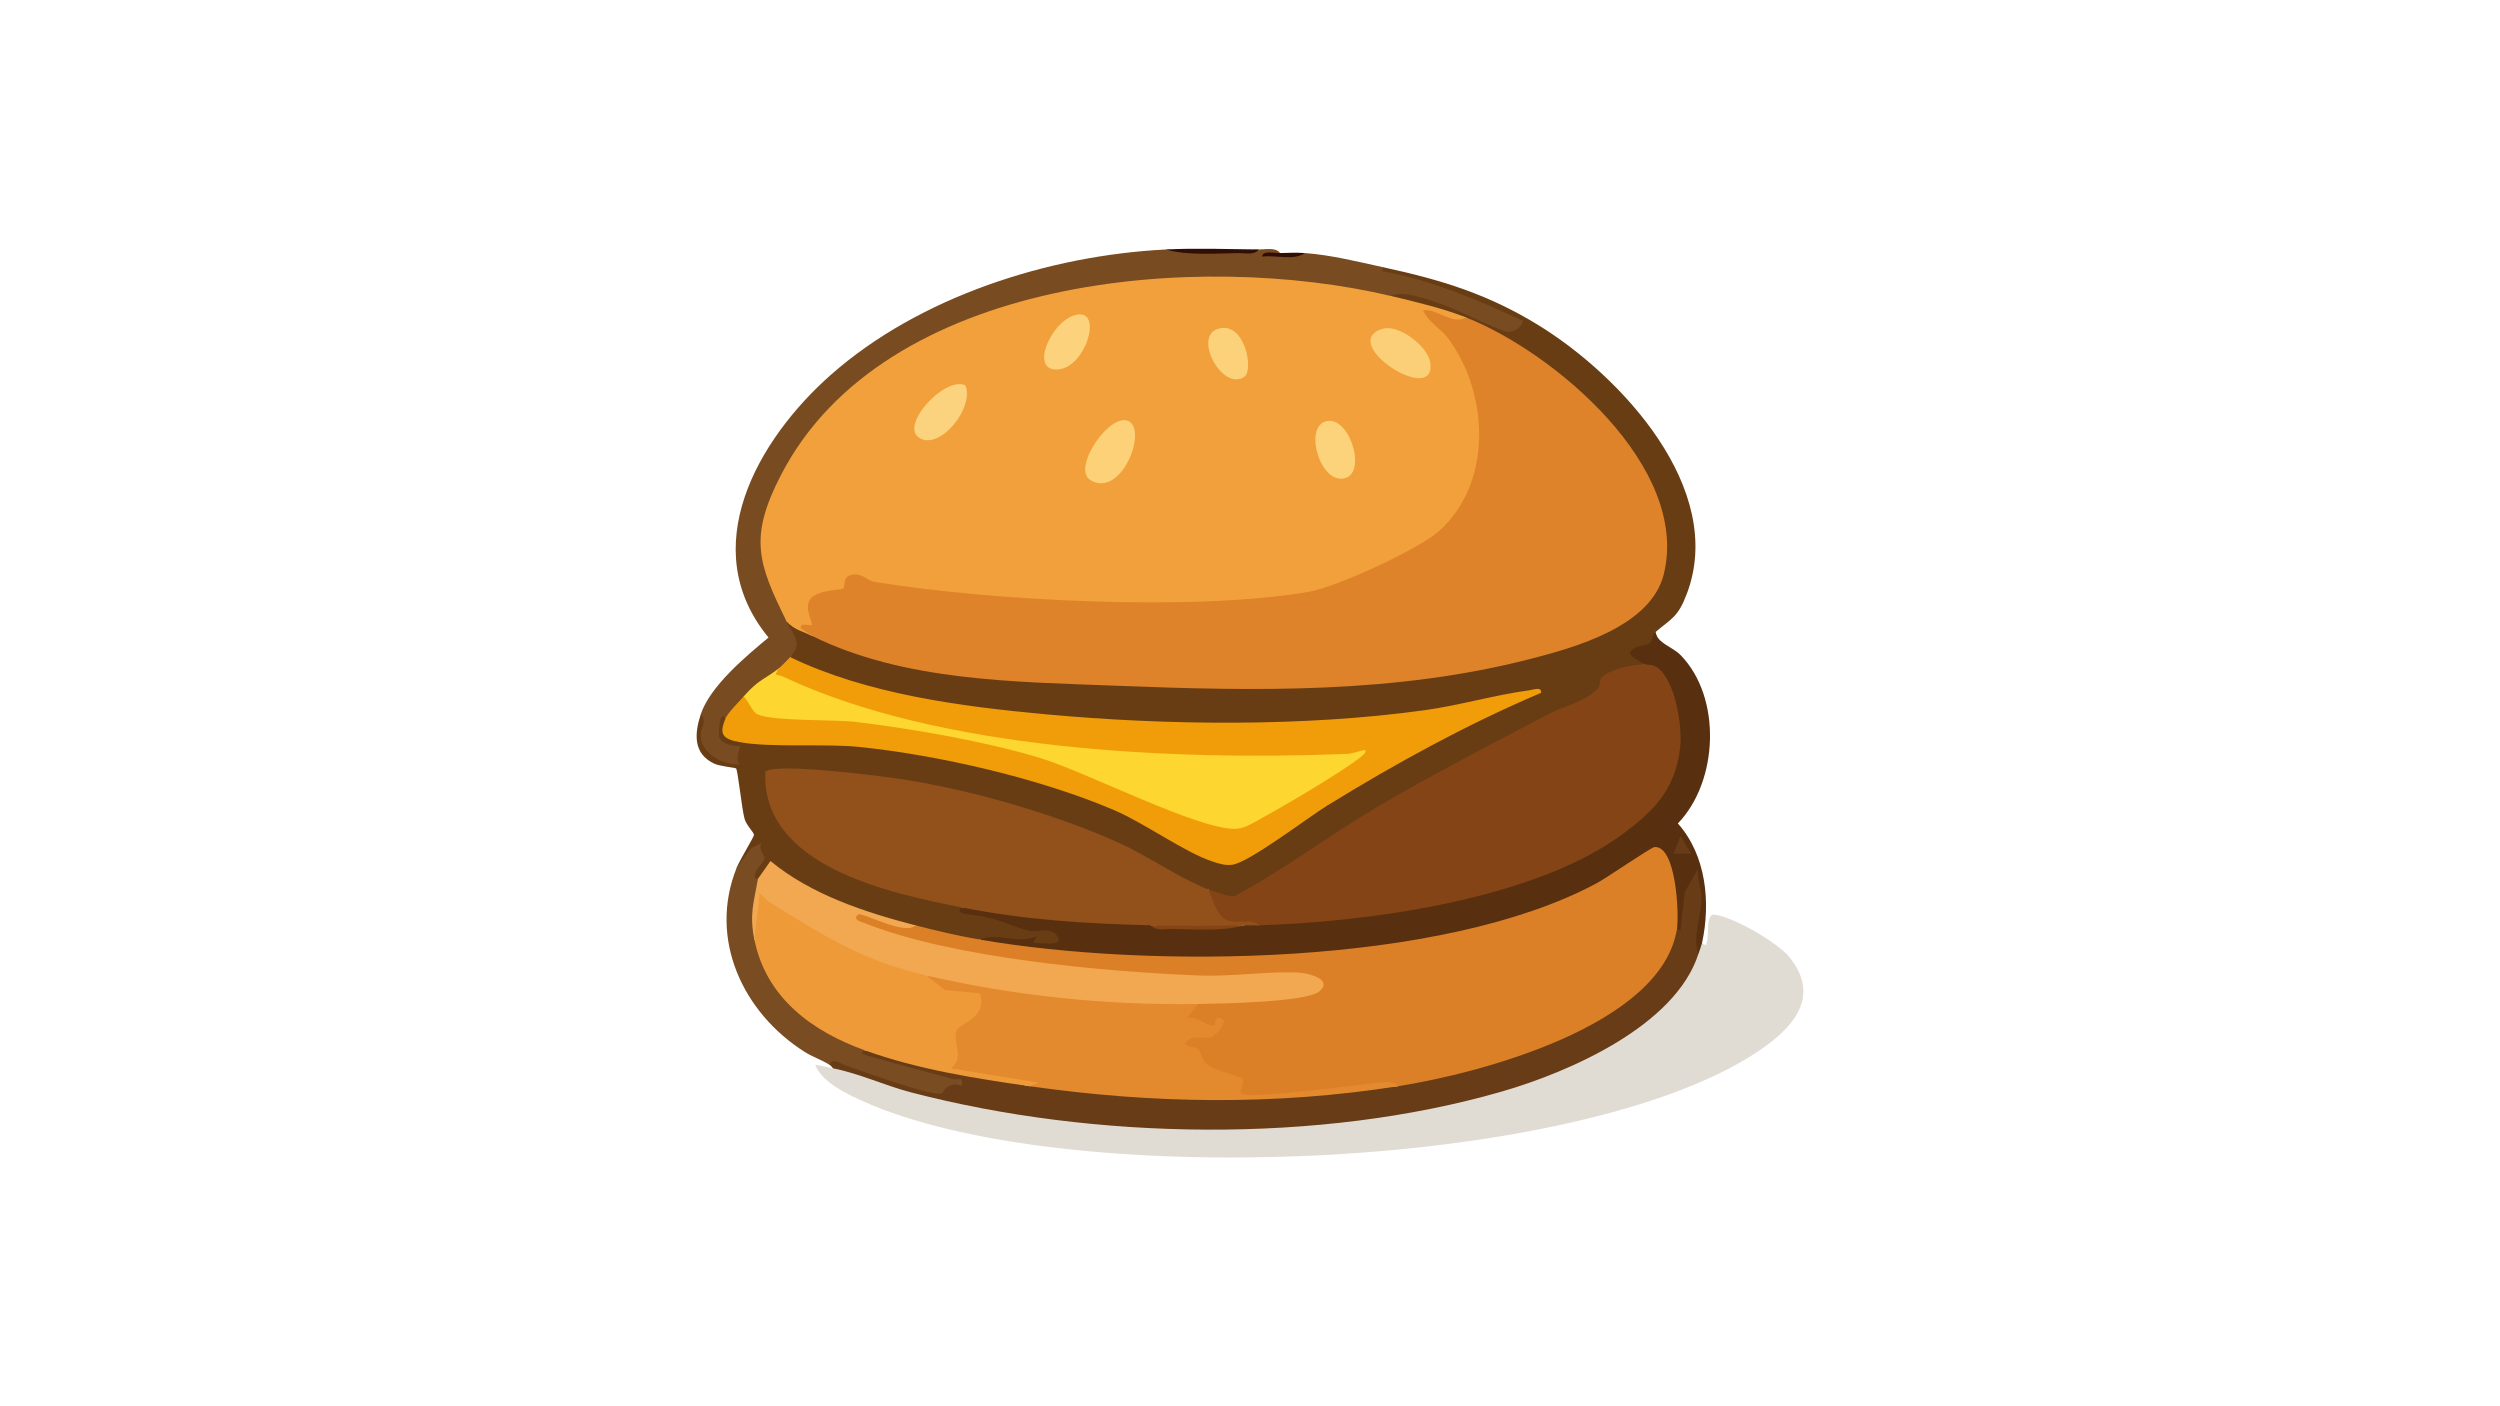 <?xml version="1.0" encoding="UTF-8"?>
<svg id="uuid-a444708b-6488-4244-9e04-5e64e143a8f8" data-name="Layer 1" xmlns="http://www.w3.org/2000/svg" viewBox="0 0 1920 1080">
  <defs>
    <style>
      .uuid-5c1b86f1-d1ff-43d7-a2d1-2761d76c909a {
        fill: #92501a;
      }

      .uuid-69f6179c-9913-44a8-a74b-3382004c0d96 {
        fill: #fdd62f;
      }

      .uuid-19e130c0-99eb-4d32-ae0c-5073982d8225 {
        fill: #fbcf78;
      }

      .uuid-ce7f51d7-5258-444e-b5b0-5ce2653b2cb0 {
        fill: #f2a850;
      }

      .uuid-3ffd7dee-96e4-42e4-8b85-c02adf1b84d2 {
        fill: #de832a;
      }

      .uuid-98b5321b-d249-4255-9a43-b772b840c4d4 {
        fill: #f2a03b;
      }

      .uuid-7c47f8eb-2261-41d1-92ef-647af7b96972 {
        fill: #693d14;
      }

      .uuid-767bbed0-0f9a-465c-a314-8a2f6c62abb5 {
        fill: #ee9a39;
      }

      .uuid-56899357-07f2-495a-b8cd-43fefb7a6d4b {
        fill: #dc8028;
      }

      .uuid-7422655a-35a5-4652-87f5-c00024497170 {
        fill: #844416;
      }

      .uuid-c3d956b6-491a-4af9-b4dc-9cb2d249dd6f {
        fill: #300e05;
      }

      .uuid-830033b1-3ebb-431f-8eac-1e4e308247f9 {
        fill: #fbd27d;
      }

      .uuid-9f62f215-650a-4a88-82a1-e2af4ce1a982 {
        fill: #fcd27c;
      }

      .uuid-319821e3-a270-4704-b15c-a7179f206f0d {
        fill: #794b20;
      }

      .uuid-846cb1f5-2c5e-419d-b296-1c99c37047d5 {
        fill: #794c21;
      }

      .uuid-ead5aab7-8b3c-4456-aa64-723ec1fbd80d {
        fill: #f09d09;
      }

      .uuid-2074e346-d639-4aca-8f94-1b2add7fd23b {
        fill: #683c16;
      }

      .uuid-da0a3ac1-644d-4c28-9da5-ff29ce8a37df {
        fill: #fcd27a;
      }

      .uuid-45bd5cc1-77af-49a6-80c1-82ed17ea5f44 {
        fill: #e3892e;
      }

      .uuid-14b38a86-c849-4255-b3ff-bcb182590014 {
        fill: #fcd178;
      }

      .uuid-15ce85c2-121d-402f-828d-049a898acd2b {
        fill: #fbd27a;
      }

      .uuid-cc6945d4-e972-4c9f-91ac-cab34ab3ec26 {
        fill: #e1dcd3;
      }

      .uuid-b70709ff-7ba0-4726-95aa-4037245119bb {
        fill: #58300f;
      }
    </style>
  </defs>
  <path class="uuid-7c47f8eb-2261-41d1-92ef-647af7b96972" d="M1062.7,205.33c44.32,9.62,79.99,20.5,118.93,44.47,63.19,38.89,144.33,125.72,113.87,206.19-6.93,18.32-11.73,18.87-24.09,29.46,3.68,11.66-.34,13.26-11.14,16.79,3.33,1.26,3.43,4.23,2.9,7.92l-2.35,5.67c-16.42-.34-26.45,5.32-30.1,16.99l-8.81,7.08c-91.76,40.29-180,95.98-265.4,150.07-10.02,7.34-22.6,3.19-28.38-6.79l-8.83,2.23c-62.39-39.1-127-58.38-198.15-76.19-14.56-3.64-122.5-18.69-127.8-12.86-1.35,1.49,1.39,14.28,2.34,17.61,14.49,50.73,94.69,67.49,139.69,76.69l3.25,6.24c16.95,6.99,49.5,12.77,73.68,14.87,16.66,18.12-6.24,15.68-19.78,14.05-12.39-3.3-26.9-4.58-40.16-4.2-15.97,5.3-37.18.57-49.43-10.98-13.41-.67-26.67-3.92-39.79-9.73-1.92,1.4-3.73,2.41-5.11,1.99-22.2-6.61-44.29-19.04-63.24-32.24-4.29,3.25-8.53,4.68-12.69,4.28-12.95,8.07-6.08-10.09-1.35-17.18-4.95,6.55-10,9.53-15.12,8.94,2.65-6.66,13.63-24.16,13.4-25.59-.37-2.24-5.7-7.07-7.2-12.2-2.1-7.16-5.16-37.37-6.55-38.75-.61-.61-12.27-1.55-16.88-3.73-16.2-7.65-15.08-23.1-10.22-37.83,7.85-2.54,9.67,3.2,5.45,17.24,2.95,16.16,30.86,17.75,7.91,8.03-10.54-7.54-2.53-38.01,5.86-22.53,1.46,12.57,12.52,17.65,33.17,15.25,114.14-2.23,234.04,24.78,331.07,85.16,16.5,7.62,25.21,10.37,40.64-1.25,59.18-40.95,123.84-80.53,192.01-111.47-127.77,28.52-266.13,26.27-396.02,10.3-28.73-3.53-132.9-20.27-148-39.02-1.37-1.71-2.45-3.65-3.44-5.67.33-7.64-1.45-14.52-5.35-20.63l2.6-6.83c5.57-4.07,12.04-.27,10.83,6.42l8.39,4.56,11.55-.61c50.72,22.9,106.51,27.63,161.35,31.12,128.7,8.19,292.85,14.47,414.02-28.67,149.86-53.34,6.43-204.22-81.83-239.28l-2.53-6.98c-17.41-3.58-34.7-6.74-51.88-9.45l-5.79-7.02c-.22-1.42-.29-2.79.13-3.98,3.1-8.8,37.29,3.63,44.34,6.42,1.89,3.21,51.67,20.52,48.52,19.06-30.93-14.31-62.56-27.66-96.19-34.29-8.24-2.73-10.27-9.13-2.29-9.17Z"/>
  <path class="uuid-cc6945d4-e972-4c9f-91ac-cab34ab3ec26" d="M1307.12,724.37l2.87,1.54c3.4-5.26-.71-24.35,6.65-23.47,14.57,1.74,48.51,21.26,57.82,32.85,27.44,34.19-4.16,60.18-32.55,77.42-143.88,87.37-527.16,101.49-679.27,32.98-12.75-5.74-31.41-14.6-36.58-27.92,4.63.59,9.13,1.83,13.73,2.72l3.93-1.94c126.72,42.87,270.64,51.64,404.82,35.86,85.73-11.52,204.51-37.77,248.78-118.47l7.05-3.33c-.84-4.64.08-7.39,2.75-8.24Z"/>
  <path class="uuid-319821e3-a270-4704-b15c-a7179f206f0d" d="M895.18,191.6c24.07,2.19,47.87,2.19,71.4,0,5.18.06,13.49-1.86,16.48,2.75,4.43,2.15,10.84,2.15,19.22,0,20.38,1.53,40.53,6.67,60.42,10.98l-1.53,2.86c38.18,6.84,73.82,22.17,108.63,38.36-1.96,5.25-6.44,8.56-12.1,8.25-5.31-.29-39.93-17.77-50.48-21.22-10.44-3.41-29.07-11-39.03-6.28l-9.49,3.47c-150.83-34.65-413.16-6.5-466.35,166.41-7.87,25.58,2.64,49.39,14.06,72.29l-2.33,7.74c5.9,11.98,12.55,17.02,2.75,27.46,5.35,6.11-1.73,12.64-8.24,8.24-2.27,8.7-16.92,23.93-27.46,21.97,4.23,7.1-6.16,18.63-13.73,16.48-5.53-6.89-5.49,13.57-5.15,14.62,2.38,7.37,15.55,6.69,16.17,7.37.49.53-4.74,9.22-.04,13.69-11.98,1.01-29.13-7.85-30.21-20.82-.51-6.13,5.36-13.44,0-17.61,7.17-21.7,34.79-44.62,52.05-59-56.41-68.49-8.35-152.22,48.11-201.96,67.91-59.83,167.26-91.5,256.84-96.04Z"/>
  <path class="uuid-b70709ff-7ba0-4726-95aa-4037245119bb" d="M1271.42,485.45c1.51,8.67,12.87,11.1,19.34,17.73,31.72,32.57,29,97-2.17,129.23,21.84,24.5,25.3,60.84,18.54,91.96-.28,1.29-2.02,6-2.75,8.24-6.83-.23-9.08-5.94-6.75-17.15l3.62-23.38c-.48-12.94-2.37-5.35-5.67,22.79-2.91,5-6.11,4.06-7.68-1.49l-5.23-2.59c2.31-6.93-3.25-56.77-11.42-54.9-96.25,70.64-228.77,83.7-347.25,84.32-26.96.14-152.24-2.7-167.36-14.15-1.61-1.22-2.97-2.78-4.25-4.43,13.63-6.18,28.72,4.06,43.96-2.72l-2.79,5.45c2.65-.9,22.72,3.13,19.22-4.06-4.7-9.66-16.5-3.94-22.05-5.34-16.82-4.25-22.27-9.77-45.26-12.5-2.15-.26-12.76-1.15-6.81-5.54l14.88-2.83c41.16,5.75,82.38,9.99,123.67,12.72l6.99,3.84c22.97,3.42,47.91,2.14,71.4,0,3.03-1.99,6.69-1.99,10.98,0l8.13-5.78c97.5-5.86,362.21-32.17,299.57-182.57-4.66-4-8.36-8.04-11.11-12.13-2.66-1.48-12.58-6.26-10.96-9.57,3.15-5.17,11.14-4.23,14.65-6.72,2.25-1.6,1.8-6.07,4.55-8.42Z"/>
  <path class="uuid-2074e346-d639-4aca-8f94-1b2add7fd23b" d="M1304.37,732.61c-17.88,55.45-99.63,90.89-151.05,105.72-140.24,40.46-313.1,37.31-453.71.6-19.88-5.19-39.98-14.6-59.82-18.44-.84-.94-1.67-2.08-2.75-2.75-5.5-6.1.51-9.21,7.4-7.62.26,2.51,86.02,30.01,77.66,22.39-19.83-6.04-39.7-11.78-59.62-17.23-6.5-4.54-5.68-10.73,2.02-8.52l12.76-1.46c38.13,11.46,74.86,21.06,113.57,28.92,6.16-1.76,12.54-3.47,18.99-3,66.4,6.47,133.35,12.93,199.47,8.36,21.49-3.21,42.96-5,64.4-5.36l3.53-6.14c64.15-13.11,159.21-34.8,196.97-93.01,3.05-9.91,7.62-17.14,13.7-21.69l2.7,1.37,3.33-29.66,10.41-18.38c-1.68,7.94,2.55,15.77,2.5,23.04-.08,12.07-7.33,30.66-2.48,42.86Z"/>
  <path class="uuid-846cb1f5-2c5e-419d-b296-1c99c37047d5" d="M565.64,666.7l10.97-15.12,8.25-4.08c-3.1,4.89,2.71,8.67,2.24,11.82s-6.04,7.18-7.33,12.04c-1.15,4.35,2.38,3.36,2.34,3.57l4.68,4.96c-6.75,11.23-9.22,25.13-7.42,41.72l6.74,4.73c9.54,36.68,40.61,60.21,74.75,73.18l3.64,7.23c-6.88,2.56,3.03,4.25,4.8,4.78,20.79,6.29,41.73,11.31,62.61,17.17,4.36,1.22,8.13-2.99,6.74,5.49-10.44-4.73-14.65,5.41-15.55,5.59-9.37,1.84-61.3-17.19-74.07-21.69-3.51-1.24-9.33-6.18-11.99-.36-5.98-3.72-12.95-6-19.01-9.83-47.44-29.99-74.13-86.62-52.39-141.21Z"/>
  <path class="uuid-c3d956b6-491a-4af9-b4dc-9cb2d249dd6f" d="M966.59,191.6c-2.85,4.55-10.42,2.75-15.06,2.79-17.97.19-39.39,2.07-56.34-2.79,22.96-1.16,48.23-.28,71.4,0Z"/>
  <path class="uuid-c3d956b6-491a-4af9-b4dc-9cb2d249dd6f" d="M983.06,194.35c6.16-.18,13.15-.46,19.22,0-8.94,6.09-22.74,1.34-32.94,2.72-.15-4.97,10.22-2.62,13.72-2.72Z"/>
  <path class="uuid-98b5321b-d249-4255-9a43-b772b840c4d4" d="M1068.2,227.3c18.5,4.39,40.13,9.53,57.67,16.48,1.7,10.03-9.24,7.64-16.63,4.79,40.1,45.24,44.9,112.83,3.85,159.33-14.54,16.48-82.06,47.99-103.84,51.39-109.89,17.15-231.12,8.55-340.85-7.56-10.39-7.81-16.18-6.51-17.37,3.89-15.27,1.65-23.58,5.8-24.93,12.44,3.16,10.09,4.51,18.8-8.35,14.2-.6-.21,10.61-.47,5.55,5.93-6.49-3.24-13.39-4.35-19.22-10.98-21.95-44.62-29.24-64.25-4.17-112.64,79.05-152.6,320.28-172.35,468.28-137.26Z"/>
  <path class="uuid-3ffd7dee-96e4-42e4-8b85-c02adf1b84d2" d="M1125.87,243.78c67.88,26.87,172.21,114.98,151.91,197.22-9.87,39.99-67.69,56.11-102.45,65.06-104.15,26.81-210.84,24.78-317.24,20.6-77.7-3.05-164.16-3.26-234.77-38.48l-8.22-5.53c-.89-5.38,6.77-1.47,8.25-2.73,1.2-1.02-5.7-12.42-1.47-19.24,4.89-7.86,24.35-7.43,25.74-8.65,1.9-1.67-1.31-9.6,7.35-10.75,7.86-1.04,11.03,4.67,16.54,5.57,89.58,14.62,246.1,22.92,334.1,7.56,20.97-3.66,83.54-32.41,99.26-46.29,42-37.11,38.68-106.53,6.87-148.84-4.77-6.34-15.31-12.33-18.81-20.98,10.85-1.5,22.82,11.69,32.95,5.46Z"/>
  <path class="uuid-56899357-07f2-495a-b8cd-43fefb7a6d4b" d="M1287.89,713.38c-11.66,74.52-152.38,111.13-214.21,120.83-41.04,3.84-82.33,6.51-123.88,8.03-3.31-2.7-2.5-6.81-.99-10.44-16.63-2.32-27.35-9.62-32.16-21.9-19.64-4.71-9.1-21.34,7.63-18.47-14.46-5.21-25.08-14.94-4.38-20.38l4.19-5.57c14.63,1.67,129.64-6.63,63.81-13.23-47,12.4-324.26-17.41-333.86-42.97-1.88-5.01-2.45-8.21,3.02-10.1,15.23,6.25,30.53,10.06,45.89,11.44,16.22,4.22,32.9,8.13,49.43,10.98,131.08,22.62,355.51,20.57,474.2-43.47,7.37-3.98,41.36-27.31,43.94-27.56,16.88-1.59,19.11,51.68,17.37,62.78Z"/>
  <path class="uuid-7422655a-35a5-4652-87f5-c00024497170" d="M1263.18,510.16c1.4.78,5.6-.48,9.71,2.54,13.95,10.25,19.34,45.37,17.44,61.7-3.75,32.25-20.57,49.03-45.46,67.11-68.3,49.62-194.76,66.65-278.27,69.12l-7.06-1.45c-19,3.15-40.26-5.23-31.38-26.02,3.98,1.56,16.9,5.9,20.03,5.08,38.29-20.41,72.64-46.79,109.94-68.71,42.84-25.17,87.81-48.27,131.8-71.42,11.32-5.96,29.35-9.6,37.69-20.07,2.05-2.57-.41-5.92,4.14-9.26,7.63-5.61,21.97-8.13,31.44-8.63Z"/>
  <path class="uuid-5c1b86f1-d1ff-43d7-a2d1-2761d76c909a" d="M928.14,683.17c2.97,7.01,6.31,19.97,13.77,23.3,8.21,3.66,18.06-1.86,24.67,4.16-3.66.11-7.33-.08-10.98,0-23.69,2.46-47.83,2.95-71.4,0-49.85-1.19-96.53-4.06-145.55-13.73-55.96-11.05-153.95-31.68-150.88-104.21,7.08-7.33,92.3,3.69,107.52,6.14,52.64,8.5,114.7,26.33,163.31,48.15,23.19,10.41,46.55,27.16,69.54,36.19Z"/>
  <path class="uuid-ead5aab7-8b3c-4456-aa64-723ec1fbd80d" d="M606.83,504.67c58.88,28.43,131.26,37.93,196.38,43.92,93.02,8.56,198.23,9.65,290.69-3.12,26.96-3.72,54.41-11.83,80.79-15.35,2.98-.4,9.47-3.04,8.84,1.98-57.31,24.38-111.59,54.16-164.52,86.77-14.61,9-60.52,44.16-72.98,45.31-5.63.52-9.29-.77-14.37-2.38-20.96-6.67-52.63-29.58-75.8-39.52-56.42-24.2-134.65-42.33-195.81-48.6-27.92-2.86-67.17.81-92.34-3.77-12.75-2.32-15.81-6.18-10.28-18.55,2.04-4.56,10.13-12.37,13.73-16.48,4.42-3.21,8.53-.45,12.32,8.3,27.56,3.69,55.58,6.04,84.04,7.03-12.23-3.06-74.67-25.12-74.83-29.46l5.92-7.84c1.03-.82,6.76-6.66,8.24-8.24Z"/>
  <path class="uuid-ce7f51d7-5258-444e-b5b0-5ce2653b2cb0" d="M702.95,710.64c-7.28,8.41-41.06-10.56-43.92-8.23-5.04,4.11,3.42,5.91,5.47,6.73,67.08,26.65,183.48,37.2,256.66,40.06,24.61.96,53.66-3.45,76.32-2.21,8.09.44,26.57,5.41,15.74,14.4-10.15,8.43-76.7,9.37-93.32,9.66-2.82,1.46-5.68,2.8-8.66,3.77-2.94.95-5.83,1.82-8.72,1.85-63.77.7-132.02-5.89-191.34-27.58l-9.41,3.33c-41.58-10.15-78.16-32.45-113.94-54.99.63,12.44-2.19,20.51-8.47,24.2-3.92-19.37-.49-28.23,2.75-46.69l9.61-13.69c31.18,25.82,72.38,39.27,111.22,49.39Z"/>
  <path class="uuid-69f6179c-9913-44a8-a74b-3382004c0d96" d="M598.59,512.91c-5.02,7.47-2.43,4.24,2.8,6.72,120.04,56.78,300.71,64.63,432.66,59.37,5.06-.2,8.79-1.94,13.52-2.96,3.56.63-1.6,4.62-2.72,5.51-13.91,11.1-57.58,36.82-74.68,46.16-6.23,3.41-14.18,8.7-21.34,8.85-29.33.59-115.06-44.03-151.3-54.83-41.95-12.5-96.61-22.02-140.25-27.27-16.87-2.03-63.81-.31-75.73-5.96-3.7-1.75-6.97-10.37-10.42-13.62,11.86-13.54,16.39-13.15,27.46-21.97Z"/>
  <path class="uuid-7422655a-35a5-4652-87f5-c00024497170" d="M955.6,710.64c-16.95,4.86-38.37,2.98-56.34,2.79-4.64-.05-12.21,1.75-15.06-2.79,23.62.56,47.79.54,71.4,0Z"/>
  <polygon class="uuid-2074e346-d639-4aca-8f94-1b2add7fd23b" points="1298.88 655.68 1285.15 655.68 1290.67 642 1298.88 655.68"/>
  <path class="uuid-45bd5cc1-77af-49a6-80c1-82ed17ea5f44" d="M919.9,771.05l-8.23,10.96c7.71-2.33,14.55,6.33,20.52,5.68,2.51-.28-.93-7.12,5.53-5.66,5.8,1.31-1.96,12.31-7.61,14.44-4.77,1.8-11.46-1.64-16.88,1.99-8.2,5.49,4.38,5.3,6.55,6.92,3.08,2.3,2.56,8.03,7.26,12.09,5.93,5.12,25.36,8.5,27.42,11.12,1.62,2.06-3.01,9.75-1.6,11.11,5.35,5.13,91.42-6.89,105.77-8.23,4.44-.42,12.29-1.63,15.05,2.76-95.25,14.95-188.19,13.42-282.86,0-20.22-5.24-41.22-9.35-63-12.33,1.78-9.9,2.21-20.18,1.26-30.84l3.8-6.01c23.1-13.01,19.89-19.7-9.62-20.06-4.87-1.93-15.96-10.24-12.09-15.9,67.43,15.75,139.51,23.18,208.71,21.97Z"/>
  <path class="uuid-767bbed0-0f9a-465c-a314-8a2f6c62abb5" d="M711.19,749.08l14.76,11.31,26.44,2.43c6.7,18.47-15.22,23.19-17.47,28.13-4.21,9.24,6.48,20.36-4.51,29.51l67.25,11.02-6.84,2.74c-42.28-5.99-86.04-12.98-126.33-27.46-40.63-14.6-76.03-40.2-85.13-85.13l4.11-35.69c2.73,2.79,5.31,5.72,8.7,7.78,42.15,25.75,69.7,43.85,119.02,55.37Z"/>
  <path class="uuid-14b38a86-c849-4255-b3ff-bcb182590014" d="M867.37,323.78c13.55,8.43-6.76,58.92-29.89,44.97-15.07-9.09,15.92-53.67,29.89-44.97Z"/>
  <path class="uuid-19e130c0-99eb-4d32-ae0c-5073982d8225" d="M1061.95,252.49c12.43-3.65,34.58,13.57,36.45,25.81,5.32,34.89-72.16-15.33-36.45-25.81Z"/>
  <path class="uuid-830033b1-3ebb-431f-8eac-1e4e308247f9" d="M741.4,295.95c7.36,16.82-19.97,51.07-35.87,39.99-14.18-9.88,20.36-47.4,35.87-39.99Z"/>
  <path class="uuid-da0a3ac1-644d-4c28-9da5-ff29ce8a37df" d="M1017.84,323.7c17.96-5.73,32.07,38.1,15.58,43.37-18.97,6.07-32.35-38.03-15.58-43.37Z"/>
  <path class="uuid-9f62f215-650a-4a88-82a1-e2af4ce1a982" d="M828.41,241.49c17.92-1.66,5.29,39.97-15.3,42.19-24.09,2.6-4.73-40.34,15.3-42.19Z"/>
  <path class="uuid-15ce85c2-121d-402f-828d-049a898acd2b" d="M935.58,252.49c20.41-6.1,27.46,31.63,20.2,36.78-16.76,11.91-40.06-30.84-20.2-36.78Z"/>
</svg>